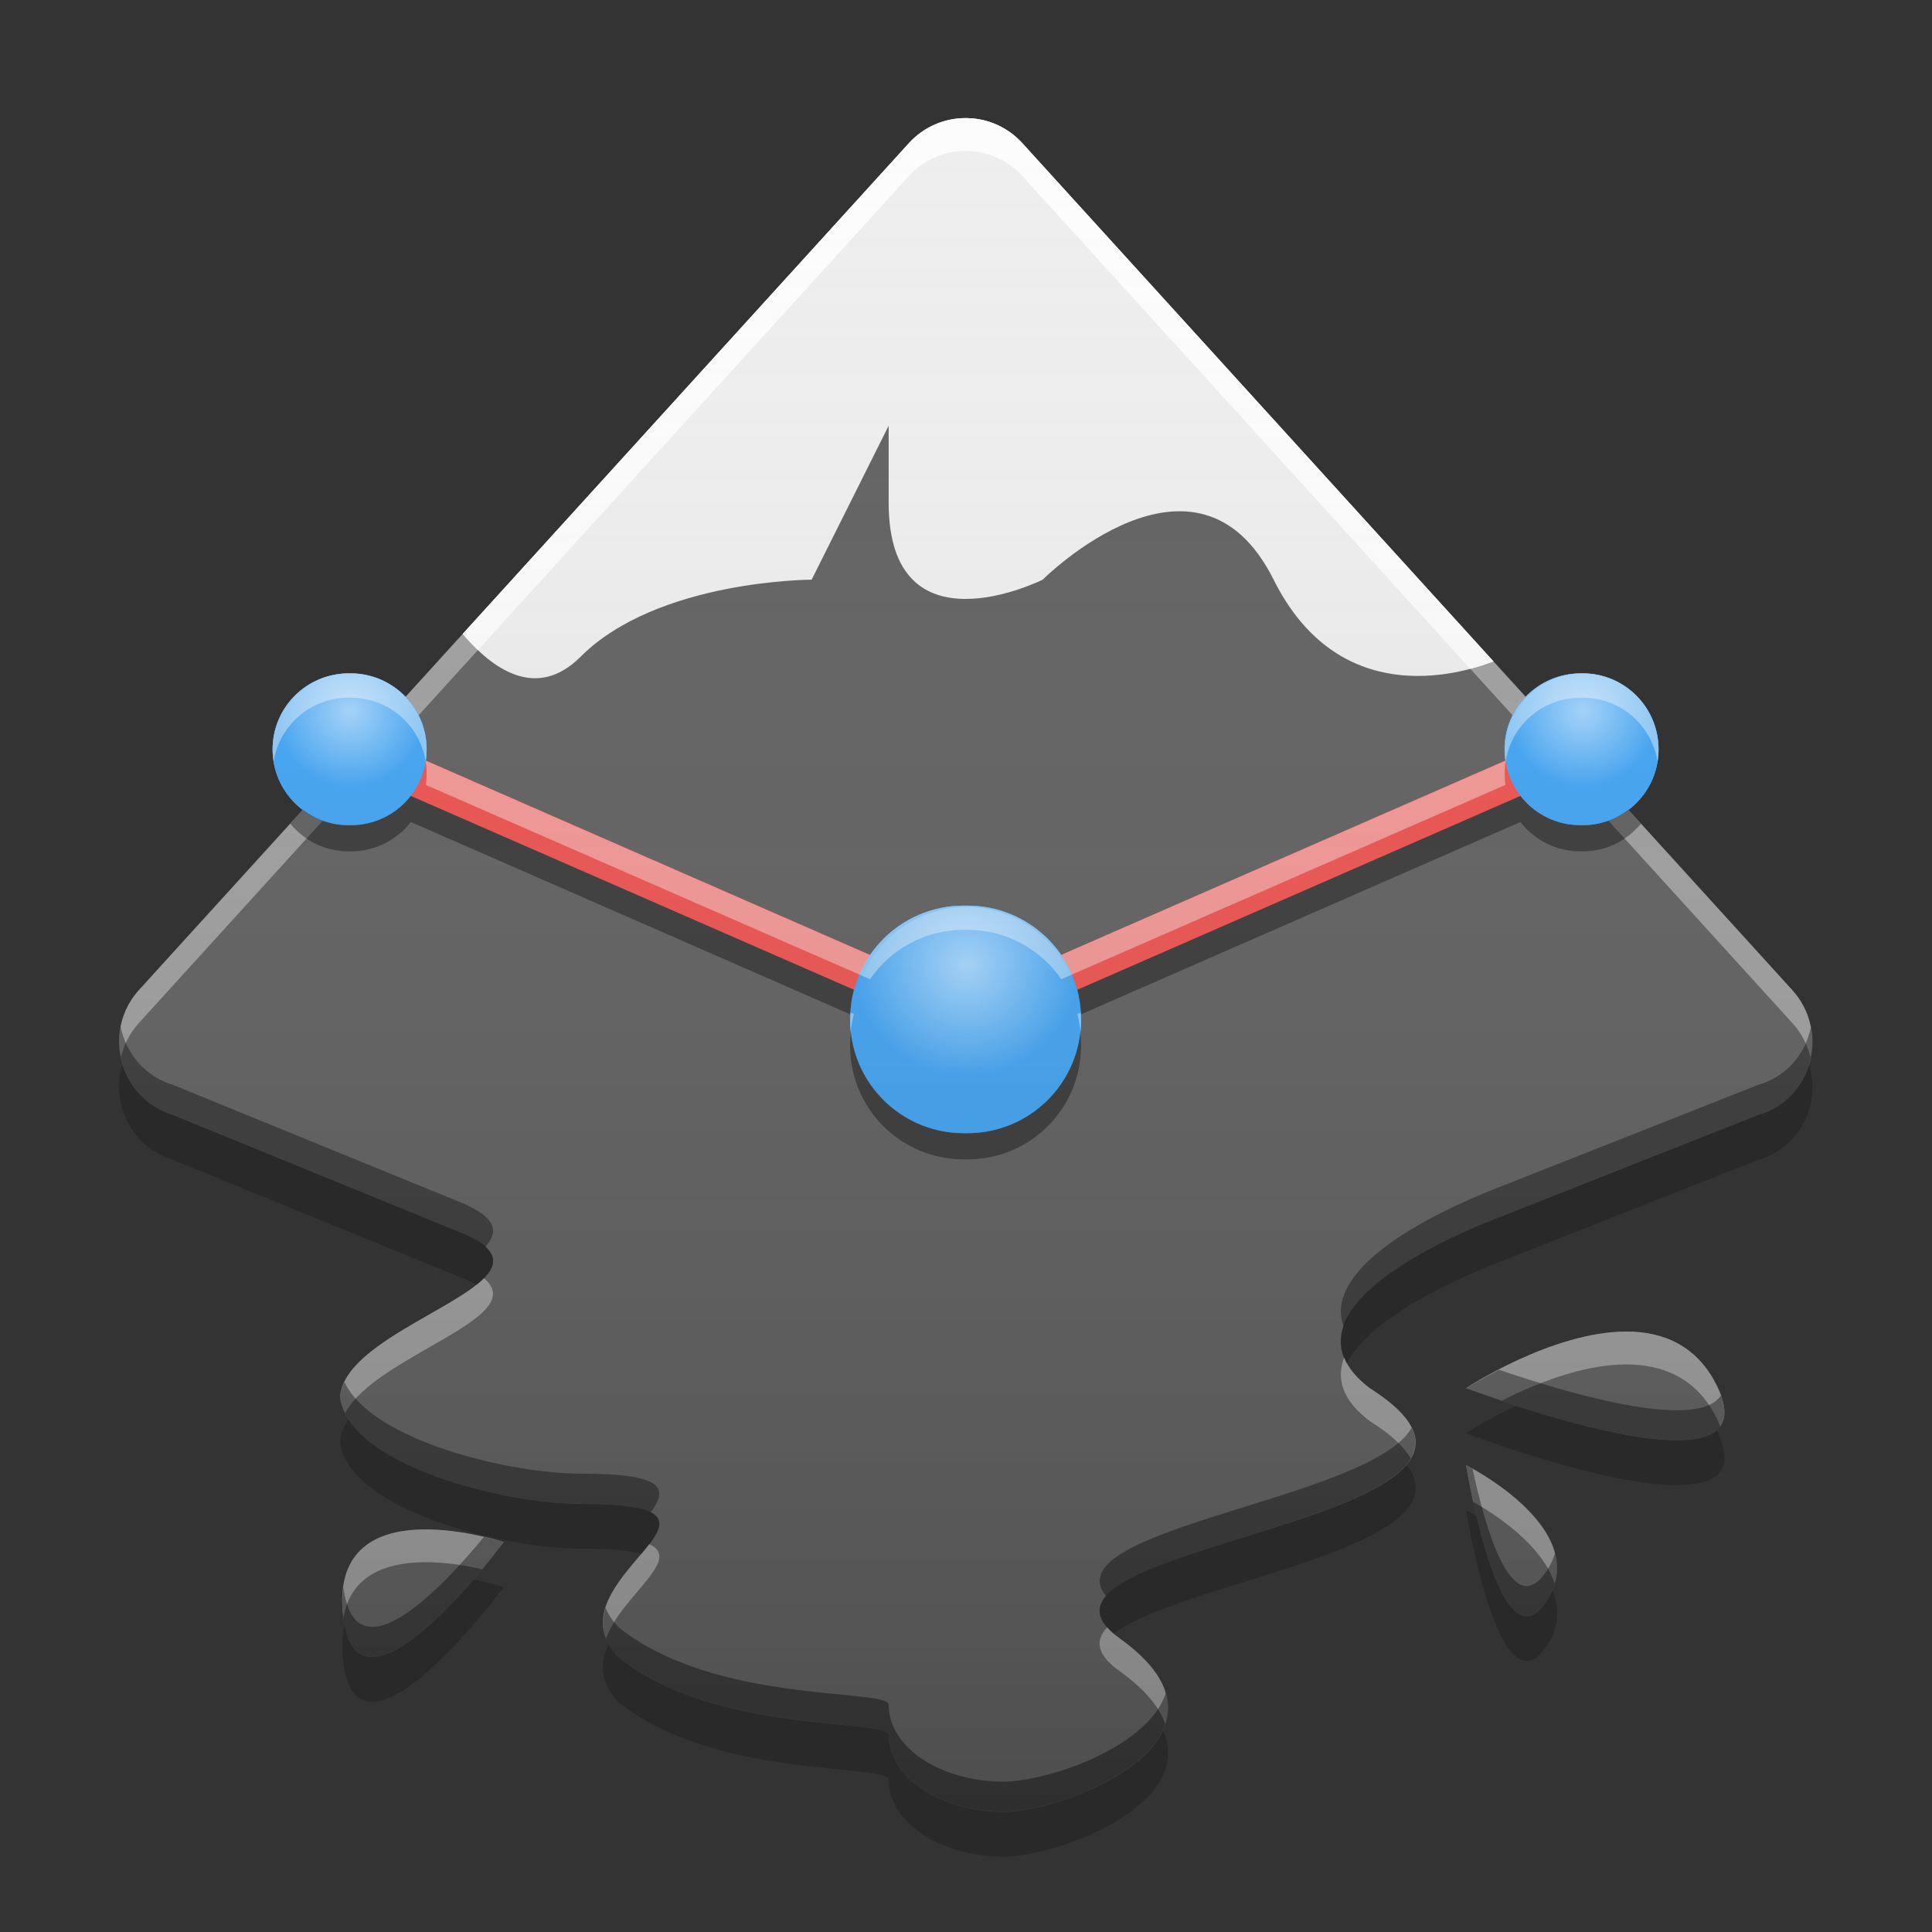 
<svg xmlns="http://www.w3.org/2000/svg" xmlns:xlink="http://www.w3.org/1999/xlink" width="64" height="64" viewBox="0 0 64 64" version="1.1">
<rect x="0" y="0" width="64" height="64" fill="#333333" stroke="none"/>
<defs>
<linearGradient id="linear0" gradientUnits="userSpaceOnUse" x1="32" y1="60" x2="32" y2="4" >
<stop offset="0" style="stop-color:rgb(0%,0%,0%);stop-opacity:0.2;"/>
<stop offset="1" style="stop-color:rgb(100%,100%,100%);stop-opacity:0;"/>
</linearGradient>
<radialGradient id="radial0" gradientUnits="userSpaceOnUse" cx="8.467" cy="-207.592" fx="8.467" fy="-207.592" r="2.117" gradientTransform="matrix(1.19,0,0,1.19,1.518,270.598)">
<stop offset="0" style="stop-color:rgb(100%,100%,100%);stop-opacity:0.502;"/>
<stop offset="1" style="stop-color:rgb(100%,100%,100%);stop-opacity:0;"/>
</radialGradient>
<radialGradient id="radial1" gradientUnits="userSpaceOnUse" cx="8.467" cy="-207.592" fx="8.467" fy="-207.592" r="2.117" gradientTransform="matrix(1.19,0,0,1.19,42.354,270.598)">
<stop offset="0" style="stop-color:rgb(100%,100%,100%);stop-opacity:0.502;"/>
<stop offset="1" style="stop-color:rgb(100%,100%,100%);stop-opacity:0;"/>
</radialGradient>
<radialGradient id="radial2" gradientUnits="userSpaceOnUse" cx="8.467" cy="-207.592" fx="8.467" fy="-207.592" r="2.117" gradientTransform="matrix(1.766,0,0,1.766,17.063,398.573)">
<stop offset="0" style="stop-color:rgb(100%,100%,100%);stop-opacity:0.502;"/>
<stop offset="1" style="stop-color:rgb(100%,100%,100%);stop-opacity:0;"/>
</radialGradient>
</defs>
<g id="surface1">
<path style=" stroke:none;fill-rule:nonzero;fill:rgb(38.039%,38.039%,38.039%);fill-opacity:1;" d="M 32 3.914 C 31.281 3.91 30.594 4.207 30.109 4.742 L 4.602 32.797 C 3.348 34.18 3.965 36.402 5.75 36.938 L 15.406 40.883 C 18.914 42.473 11.375 43.859 11.266 46.297 C 11.582 48.535 16.684 49.812 19.234 49.812 C 25.609 49.812 17.961 52.363 20.512 54.91 C 23.699 57.461 29.438 56.918 29.438 57.465 C 29.438 58.875 31.141 60.016 33.262 60.016 C 35.559 59.977 41.551 57.461 37.09 54.273 C 32.625 51.086 52.391 50.449 45.375 45.984 C 42.828 44.07 45.695 41.836 49.844 40.246 L 58.223 36.938 C 60.043 36.418 60.629 34.18 59.371 32.797 L 33.863 4.742 C 33.402 4.234 32.758 3.934 32.07 3.914 C 32.047 3.91 32.023 3.914 32 3.914 Z M 53.871 44.109 C 51.398 44.113 48.566 45.984 48.566 45.984 C 48.566 45.984 58.887 49.93 56.863 45.883 C 56.199 44.555 55.078 44.109 53.871 44.109 Z M 48.566 48.535 C 48.566 48.535 49.664 55.41 51.234 53.031 C 52.809 50.652 48.566 48.535 48.566 48.535 Z M 13.996 50.664 C 12.566 50.691 11.141 51.254 11.359 53.453 C 11.781 57.723 16.684 51.086 16.684 51.086 C 16.684 51.086 15.336 50.641 13.996 50.664 Z M 13.996 50.664 "/>
<path style=" stroke:none;fill-rule:nonzero;fill:rgb(100%,100%,100%);fill-opacity:0.4;" d="M 32 3.914 C 31.281 3.91 30.594 4.207 30.109 4.742 L 4.602 32.797 C 4.02 33.441 3.855 34.266 4.008 35.016 C 4.102 34.613 4.297 34.227 4.602 33.887 L 30.109 5.828 C 30.594 5.297 31.281 4.996 32 5 C 32.023 5 32.047 5 32.07 5 C 32.758 5.023 33.402 5.324 33.863 5.828 L 59.371 33.887 C 59.68 34.227 59.879 34.621 59.973 35.031 C 60.129 34.273 59.957 33.445 59.371 32.797 L 33.863 4.742 C 33.402 4.234 32.758 3.934 32.07 3.914 C 32.047 3.91 32.023 3.914 32 3.914 Z M 16.031 42.344 C 14.949 43.434 11.34 44.617 11.266 46.297 C 11.289 46.477 11.352 46.645 11.434 46.809 C 12.445 44.898 17.617 43.656 16.031 42.344 Z M 53.871 44.109 C 51.398 44.113 48.566 45.984 48.566 45.984 C 48.566 45.984 49.176 46.199 49.75 46.398 C 50.805 45.863 52.398 45.199 53.871 45.199 C 55.078 45.199 56.199 45.641 56.863 46.969 C 56.914 47.07 56.953 47.16 56.984 47.25 C 57.191 46.961 57.184 46.523 56.863 45.883 C 56.199 44.555 55.078 44.109 53.871 44.109 Z M 44.527 44.965 C 44.254 45.68 44.473 46.395 45.375 47.074 C 46.086 47.523 46.52 47.938 46.734 48.316 C 47.121 47.664 46.828 46.906 45.375 45.984 C 44.934 45.652 44.664 45.309 44.527 44.965 Z M 48.566 48.535 C 48.566 48.535 48.652 49.059 48.801 49.75 C 49.414 50.098 51.09 51.137 51.496 52.461 C 52.137 50.324 48.566 48.535 48.566 48.535 Z M 13.996 50.664 C 12.566 50.691 11.141 51.254 11.359 53.453 C 11.363 53.504 11.375 53.531 11.383 53.578 C 11.617 52.172 12.801 51.773 13.996 51.75 C 14.727 51.738 15.453 51.863 15.969 51.984 C 16.375 51.492 16.684 51.086 16.684 51.086 C 16.684 51.086 15.336 50.641 13.996 50.664 Z M 21.504 51.152 C 20.875 51.98 19.605 53.105 20.078 54.277 C 20.574 52.867 22.645 51.66 21.504 51.152 Z M 36.68 53.906 C 36.27 54.336 36.316 54.812 37.09 55.359 C 37.941 55.973 38.414 56.559 38.598 57.109 C 38.875 56.273 38.539 55.312 37.09 54.273 C 36.91 54.148 36.785 54.023 36.68 53.906 Z M 36.68 53.906 "/>
<path style=" stroke:none;fill-rule:nonzero;fill:rgb(93.333%,93.333%,93.333%);fill-opacity:1;" d="M 32 3.91 C 31.281 3.906 30.594 4.211 30.109 4.742 L 15.328 21 C 16.312 22.164 17.773 23.215 19.234 21.754 C 21.785 19.203 26.887 19.203 26.887 19.203 L 29.438 14.102 L 29.438 16.652 C 29.438 21.754 34.539 19.203 34.539 19.203 C 34.539 19.203 39.641 14.102 42.191 19.203 C 44.328 23.48 48.258 22.379 49.473 21.91 L 33.867 4.742 C 33.402 4.234 32.758 3.934 32.07 3.914 C 32.047 3.914 32.023 3.91 32 3.91 Z M 32 3.91 "/>
<path style=" stroke:none;fill-rule:nonzero;fill:rgb(93.725%,32.549%,31.373%);fill-opacity:1;" d="M 11.836 24.203 L 11.328 25.367 L 31.988 34.406 L 52.645 25.367 L 52.137 24.203 L 31.988 33.02 Z M 11.836 24.203 "/>
<path style=" stroke:none;fill-rule:nonzero;fill:rgb(25.882%,64.706%,96.078%);fill-opacity:1;" d="M 31.93 30 L 32.043 30 C 34.125 30 35.812 31.688 35.812 33.77 C 35.812 35.852 34.125 37.539 32.043 37.539 L 31.93 37.539 C 29.848 37.539 28.16 35.852 28.16 33.77 C 28.16 31.688 29.848 30 31.93 30 Z M 31.93 30 "/>
<path style=" stroke:none;fill-rule:nonzero;fill:rgb(25.882%,64.706%,96.078%);fill-opacity:1;" d="M 11.543 22.309 L 11.621 22.309 C 13.008 22.309 14.133 23.434 14.133 24.824 C 14.133 26.211 13.008 27.336 11.621 27.336 L 11.543 27.336 C 10.156 27.336 9.031 26.211 9.031 24.824 C 9.031 23.434 10.156 22.309 11.543 22.309 Z M 11.543 22.309 "/>
<path style=" stroke:none;fill-rule:nonzero;fill:rgb(25.882%,64.706%,96.078%);fill-opacity:1;" d="M 52.355 22.309 L 52.43 22.309 C 53.816 22.309 54.941 23.434 54.941 24.824 C 54.941 26.211 53.816 27.336 52.43 27.336 L 52.355 27.336 C 50.965 27.336 49.84 26.211 49.84 24.824 C 49.84 23.434 50.965 22.309 52.355 22.309 Z M 52.355 22.309 "/>
<path style=" stroke:none;fill-rule:nonzero;fill:rgb(0%,0%,0%);fill-opacity:0.4;" d="M 3.996 34.012 C 3.758 35.227 4.43 36.543 5.75 36.938 L 15.406 40.883 C 15.723 41.023 15.922 41.168 16.07 41.309 C 16.516 40.828 16.465 40.371 15.406 39.891 L 5.75 35.945 C 4.789 35.656 4.172 34.883 3.996 34.012 Z M 59.984 34.031 C 59.812 34.898 59.195 35.668 58.223 35.945 L 49.844 39.254 C 46.434 40.562 43.891 42.305 44.512 43.945 C 44.953 42.617 47.117 41.293 49.844 40.246 L 58.223 36.938 C 59.562 36.555 60.223 35.246 59.984 34.031 Z M 49.656 45.375 C 49.035 45.703 48.566 45.984 48.566 45.984 C 48.566 45.984 58.281 49.699 57.012 46.219 C 56.227 47.457 51.73 46.086 49.656 45.375 Z M 11.41 45.781 C 11.328 45.949 11.273 46.121 11.266 46.297 C 11.582 48.535 16.684 49.812 19.234 49.812 C 20.508 49.812 21.207 49.914 21.555 50.098 C 22.129 49.32 22.059 48.816 19.234 48.816 C 16.871 48.816 12.316 47.723 11.41 45.781 Z M 46.762 47.297 C 45.418 49.684 34.809 50.637 36.641 52.875 C 38.199 51.043 48.098 50 46.762 47.297 Z M 48.566 48.535 C 48.566 48.535 49.664 55.41 51.234 53.031 C 51.598 52.48 51.645 51.949 51.512 51.449 C 51.453 51.645 51.367 51.84 51.234 52.039 C 50.074 53.801 49.172 50.496 48.781 48.656 C 48.727 48.629 48.566 48.535 48.566 48.535 Z M 16.031 50.914 C 14.711 52.516 11.77 55.684 11.375 52.582 C 11.34 52.844 11.328 53.125 11.359 53.453 C 11.781 57.723 16.684 51.086 16.684 51.086 C 16.684 51.086 16.355 50.996 16.031 50.914 Z M 20.062 53.262 C 19.895 53.793 19.949 54.352 20.512 54.91 C 23.699 57.461 29.438 56.918 29.438 57.465 C 29.438 58.875 31.141 60.016 33.262 60.016 C 35.102 59.984 39.305 58.363 38.617 56.082 C 38.078 57.828 34.82 58.996 33.262 59.02 C 31.141 59.02 29.438 57.883 29.438 56.469 C 29.438 55.926 23.699 56.469 20.512 53.922 C 20.289 53.699 20.145 53.48 20.062 53.262 Z M 20.062 53.262 "/>
<path style=" stroke:none;fill-rule:nonzero;fill:rgb(100%,100%,100%);fill-opacity:0.8;" d="M 32 3.914 C 31.281 3.91 30.594 4.207 30.109 4.742 L 15.328 21 C 15.484 21.184 15.652 21.367 15.832 21.535 L 30.109 5.828 C 30.594 5.297 31.281 4.996 32 5 C 32.023 5 32.047 5 32.07 5 C 32.758 5.023 33.402 5.324 33.863 5.828 L 48.703 22.156 C 49.016 22.074 49.281 21.984 49.473 21.91 L 33.863 4.742 C 33.402 4.234 32.758 3.934 32.07 3.914 C 32.047 3.91 32.023 3.914 32 3.914 Z M 32 3.914 "/>
<path style=" stroke:none;fill-rule:nonzero;fill:rgb(0%,0%,0%);fill-opacity:0.2;" d="M 4.055 35.254 C 3.664 36.535 4.34 38.008 5.75 38.43 L 15.406 42.375 C 15.555 42.441 15.676 42.508 15.781 42.574 C 16.504 42 16.656 41.461 15.406 40.895 L 5.75 36.949 C 4.879 36.688 4.289 36.023 4.055 35.254 Z M 59.926 35.277 C 59.695 36.043 59.105 36.699 58.223 36.949 L 49.844 40.258 C 46.281 41.625 43.668 43.465 44.613 45.168 C 45.238 43.93 47.301 42.715 49.844 41.738 L 58.223 38.43 C 59.652 38.023 60.316 36.555 59.926 35.277 Z M 50.219 46.574 C 49.242 47.027 48.566 47.477 48.566 47.477 C 48.566 47.477 58.867 51.414 56.871 47.387 C 55.891 48.234 52.352 47.266 50.219 46.574 Z M 11.547 47.027 C 11.379 47.27 11.277 47.523 11.266 47.793 C 11.582 50.027 16.684 51.301 19.234 51.301 C 20.211 51.301 20.855 51.363 21.262 51.473 C 22.09 50.484 22.484 49.824 19.234 49.824 C 16.973 49.824 12.699 48.816 11.547 47.027 Z M 46.605 48.523 C 44.688 50.832 34.113 51.781 36.887 54.125 C 39.125 52.379 48.668 51.301 46.605 48.523 Z M 48.566 50.027 C 48.566 50.027 49.664 56.902 51.234 54.523 C 51.664 53.879 51.66 53.25 51.43 52.68 C 51.379 52.801 51.316 52.922 51.234 53.043 C 50.184 54.637 49.344 52.082 48.906 50.219 C 48.711 50.105 48.566 50.027 48.566 50.027 Z M 15.688 52.328 C 14.297 53.938 11.883 56.289 11.41 53.832 C 11.34 54.145 11.316 54.512 11.359 54.945 C 11.781 59.215 16.684 52.578 16.684 52.578 C 16.684 52.578 16.273 52.441 15.688 52.328 Z M 20.16 54.469 C 19.875 55.086 19.852 55.746 20.512 56.406 C 23.699 58.953 29.438 58.41 29.438 58.953 C 29.438 60.367 31.141 61.504 33.262 61.504 C 35.168 61.473 39.609 59.738 38.527 57.328 C 37.777 58.938 34.75 60 33.262 60.027 C 31.141 60.027 29.438 58.887 29.438 57.473 C 29.438 56.93 23.699 57.473 20.512 54.922 C 20.359 54.773 20.246 54.621 20.16 54.469 Z M 20.16 54.469 "/>
<path style=" stroke:none;fill-rule:nonzero;fill:rgb(93.725%,32.549%,31.373%);fill-opacity:1;" d="M 11.836 24.203 L 11.328 25.367 L 31.988 34.406 L 52.645 25.367 L 52.137 24.203 L 31.988 33.02 Z M 11.836 24.203 "/>
<path style=" stroke:none;fill-rule:nonzero;fill:rgb(25.882%,64.706%,96.078%);fill-opacity:1;" d="M 31.93 30 L 32.043 30 C 34.125 30 35.812 31.688 35.812 33.77 C 35.812 35.852 34.125 37.539 32.043 37.539 L 31.93 37.539 C 29.848 37.539 28.16 35.852 28.16 33.77 C 28.16 31.688 29.848 30 31.93 30 Z M 31.93 30 "/>
<path style=" stroke:none;fill-rule:nonzero;fill:rgb(25.882%,64.706%,96.078%);fill-opacity:1;" d="M 11.543 22.309 L 11.621 22.309 C 13.008 22.309 14.133 23.434 14.133 24.824 C 14.133 26.211 13.008 27.336 11.621 27.336 L 11.543 27.336 C 10.156 27.336 9.031 26.211 9.031 24.824 C 9.031 23.434 10.156 22.309 11.543 22.309 Z M 11.543 22.309 "/>
<path style=" stroke:none;fill-rule:nonzero;fill:rgb(25.882%,64.706%,96.078%);fill-opacity:1;" d="M 52.355 22.309 L 52.43 22.309 C 53.816 22.309 54.941 23.434 54.941 24.824 C 54.941 26.211 53.816 27.336 52.43 27.336 L 52.355 27.336 C 50.965 27.336 49.84 26.211 49.84 24.824 C 49.84 23.434 50.965 22.309 52.355 22.309 Z M 52.355 22.309 "/>
<path style=" stroke:none;fill-rule:nonzero;fill:rgb(93.725%,32.549%,31.373%);fill-opacity:1;" d="M 11.836 24.203 L 11.328 25.367 L 31.988 34.406 L 52.645 25.367 L 52.137 24.203 L 31.988 33.02 Z M 11.836 24.203 "/>
<path style=" stroke:none;fill-rule:nonzero;fill:rgb(25.882%,64.706%,96.078%);fill-opacity:1;" d="M 31.93 30 L 32.043 30 C 34.125 30 35.812 31.688 35.812 33.77 C 35.812 35.852 34.125 37.539 32.043 37.539 L 31.93 37.539 C 29.848 37.539 28.16 35.852 28.16 33.77 C 28.16 31.688 29.848 30 31.93 30 Z M 31.93 30 "/>
<path style=" stroke:none;fill-rule:nonzero;fill:rgb(25.882%,64.706%,96.078%);fill-opacity:1;" d="M 11.543 22.309 L 11.621 22.309 C 13.008 22.309 14.133 23.434 14.133 24.824 C 14.133 26.211 13.008 27.336 11.621 27.336 L 11.543 27.336 C 10.156 27.336 9.031 26.211 9.031 24.824 C 9.031 23.434 10.156 22.309 11.543 22.309 Z M 11.543 22.309 "/>
<path style=" stroke:none;fill-rule:nonzero;fill:rgb(25.882%,64.706%,96.078%);fill-opacity:1;" d="M 52.355 22.309 L 52.43 22.309 C 53.816 22.309 54.941 23.434 54.941 24.824 C 54.941 26.211 53.816 27.336 52.43 27.336 L 52.355 27.336 C 50.965 27.336 49.84 26.211 49.84 24.824 C 49.84 23.434 50.965 22.309 52.355 22.309 Z M 52.355 22.309 "/>
<path style=" stroke:none;fill-rule:nonzero;fill:rgb(0%,0%,0%);fill-opacity:0.4;" d="M 9.094 25.332 C 9.105 25.402 9.125 25.469 9.145 25.535 C 9.125 25.469 9.105 25.402 9.094 25.332 Z M 54.883 25.344 C 54.871 25.406 54.852 25.465 54.832 25.527 C 54.852 25.465 54.871 25.406 54.883 25.344 Z M 9.262 25.855 C 9.285 25.906 9.309 25.965 9.336 26.016 C 9.309 25.965 9.285 25.906 9.262 25.855 Z M 54.711 25.859 C 54.688 25.914 54.664 25.965 54.637 26.016 C 54.664 25.965 54.688 25.914 54.711 25.859 Z M 13.609 26.363 C 13.148 26.957 12.43 27.336 11.621 27.336 L 11.547 27.336 C 10.957 27.336 10.418 27.129 9.992 26.793 C 10.004 26.805 10.016 26.82 10.031 26.828 L 9.617 27.285 C 10.074 27.844 10.762 28.203 11.547 28.203 L 11.621 28.203 C 12.43 28.203 13.148 27.824 13.609 27.23 L 28.168 33.602 C 28.18 33.32 28.219 33.047 28.289 32.785 Z M 50.367 26.363 L 35.688 32.785 C 35.754 33.047 35.793 33.32 35.809 33.602 L 50.367 27.23 C 50.824 27.824 51.543 28.203 52.355 28.203 L 52.43 28.203 C 53.211 28.203 53.898 27.844 54.359 27.285 L 53.945 26.828 C 53.961 26.816 53.973 26.801 53.988 26.785 C 53.562 27.129 53.023 27.336 52.43 27.336 L 52.355 27.336 C 51.543 27.336 50.824 26.957 50.367 26.363 Z M 28.188 34.203 C 28.172 34.344 28.16 34.488 28.16 34.637 C 28.16 36.727 29.84 38.406 31.93 38.406 L 32.043 38.406 C 34.133 38.406 35.812 36.727 35.812 34.637 C 35.812 34.488 35.805 34.344 35.785 34.203 C 35.574 36.086 33.984 37.539 32.043 37.539 L 31.93 37.539 C 29.988 37.539 28.398 36.086 28.188 34.203 Z M 28.188 34.203 "/>
<path style=" stroke:none;fill-rule:nonzero;fill:rgb(100%,100%,100%);fill-opacity:0.4;" d="M 11.48 22.312 C 10.117 22.344 9.031 23.453 9.031 24.824 C 9.031 24.961 9.047 25.094 9.066 25.223 C 9.254 24.047 10.254 23.145 11.48 23.113 C 11.5 23.113 11.523 23.113 11.547 23.113 L 11.621 23.113 C 13.012 23.113 14.133 24.234 14.133 25.625 C 14.133 25.754 14.125 25.879 14.105 26 L 28.82 32.438 C 29.5 31.449 30.637 30.801 31.93 30.801 L 32.043 30.801 C 33.336 30.801 34.477 31.449 35.156 32.438 L 49.871 26 C 49.852 25.879 49.844 25.754 49.844 25.625 C 49.844 24.234 50.961 23.113 52.355 23.113 L 52.43 23.113 C 53.684 23.113 54.719 24.027 54.906 25.227 C 54.93 25.094 54.941 24.961 54.941 24.824 C 54.941 23.434 53.82 22.312 52.43 22.312 L 52.355 22.312 C 50.961 22.312 49.844 23.434 49.844 24.824 C 49.844 24.953 49.852 25.074 49.871 25.199 L 35.156 31.633 C 34.477 30.645 33.336 30 32.043 30 L 31.93 30 C 30.637 30 29.5 30.645 28.82 31.637 L 14.105 25.199 C 14.125 25.074 14.133 24.953 14.133 24.824 C 14.133 23.434 13.012 22.312 11.621 22.312 L 11.547 22.312 C 11.523 22.312 11.5 22.309 11.48 22.312 Z M 28.176 33.543 C 28.172 33.617 28.16 33.691 28.16 33.77 C 28.16 33.906 28.168 34.039 28.184 34.172 C 28.203 33.973 28.238 33.777 28.289 33.59 Z M 35.797 33.543 L 35.688 33.59 C 35.734 33.777 35.77 33.973 35.793 34.172 C 35.805 34.039 35.812 33.906 35.812 33.77 C 35.812 33.691 35.805 33.617 35.797 33.543 Z M 35.797 33.543 "/>
<path style=" stroke:none;fill-rule:nonzero;fill:url(#linear0);" d="M 32 3.914 C 31.281 3.91 30.594 4.207 30.109 4.742 L 13.438 23.082 C 12.98 22.605 12.336 22.312 11.621 22.312 L 11.547 22.312 C 10.152 22.312 9.031 23.434 9.031 24.824 C 9.031 25.645 9.422 26.371 10.031 26.828 L 4.602 32.797 C 3.348 34.18 3.965 36.402 5.75 36.938 L 15.406 40.883 C 18.914 42.473 11.375 43.859 11.266 46.297 C 11.582 48.535 16.684 49.812 19.234 49.812 C 25.609 49.812 17.961 52.363 20.512 54.91 C 23.699 57.461 29.438 56.918 29.438 57.465 C 29.438 58.875 31.141 60.016 33.262 60.016 C 35.559 59.977 41.551 57.461 37.09 54.273 C 32.625 51.086 52.391 50.449 45.375 45.984 C 42.828 44.07 45.695 41.836 49.844 40.246 L 58.223 36.938 C 60.043 36.418 60.629 34.18 59.371 32.797 L 53.945 26.828 C 54.551 26.371 54.941 25.645 54.941 24.824 C 54.941 23.434 53.82 22.312 52.43 22.312 L 52.355 22.312 C 51.637 22.312 50.996 22.605 50.539 23.082 L 33.863 4.742 C 33.402 4.234 32.758 3.934 32.07 3.914 C 32.047 3.91 32.023 3.914 32 3.914 Z M 53.871 44.109 C 51.398 44.113 48.566 45.984 48.566 45.984 C 48.566 45.984 58.887 49.93 56.863 45.883 C 56.199 44.555 55.078 44.109 53.871 44.109 Z M 48.566 48.535 C 48.566 48.535 49.664 55.41 51.234 53.031 C 52.809 50.652 48.566 48.535 48.566 48.535 Z M 13.996 50.664 C 12.566 50.691 11.141 51.254 11.359 53.453 C 11.781 57.723 16.684 51.086 16.684 51.086 C 16.684 51.086 15.336 50.641 13.996 50.664 Z M 13.996 50.664 "/>
<path style=" stroke:none;fill-rule:nonzero;fill:url(#radial0);" d="M 11.594 22.297 C 12.984 22.297 14.113 23.426 14.113 24.816 C 14.113 26.207 12.984 27.336 11.594 27.336 C 10.203 27.336 9.074 26.207 9.074 24.816 C 9.074 23.426 10.203 22.297 11.594 22.297 Z M 11.594 22.297 "/>
<path style=" stroke:none;fill-rule:nonzero;fill:url(#radial1);" d="M 52.43 22.297 C 53.82 22.297 54.949 23.426 54.949 24.816 C 54.949 26.207 53.82 27.336 52.43 27.336 C 51.039 27.336 49.91 26.207 49.91 24.816 C 49.91 23.426 51.039 22.297 52.43 22.297 Z M 52.43 22.297 "/>
<path style=" stroke:none;fill-rule:nonzero;fill:url(#radial2);" d="M 32.02 30.047 C 34.082 30.047 35.758 31.719 35.758 33.785 C 35.758 35.848 34.082 37.523 32.02 37.523 C 29.953 37.523 28.277 35.848 28.277 33.785 C 28.277 31.719 29.953 30.047 32.02 30.047 Z M 32.02 30.047 "/>
</g>
</svg>
